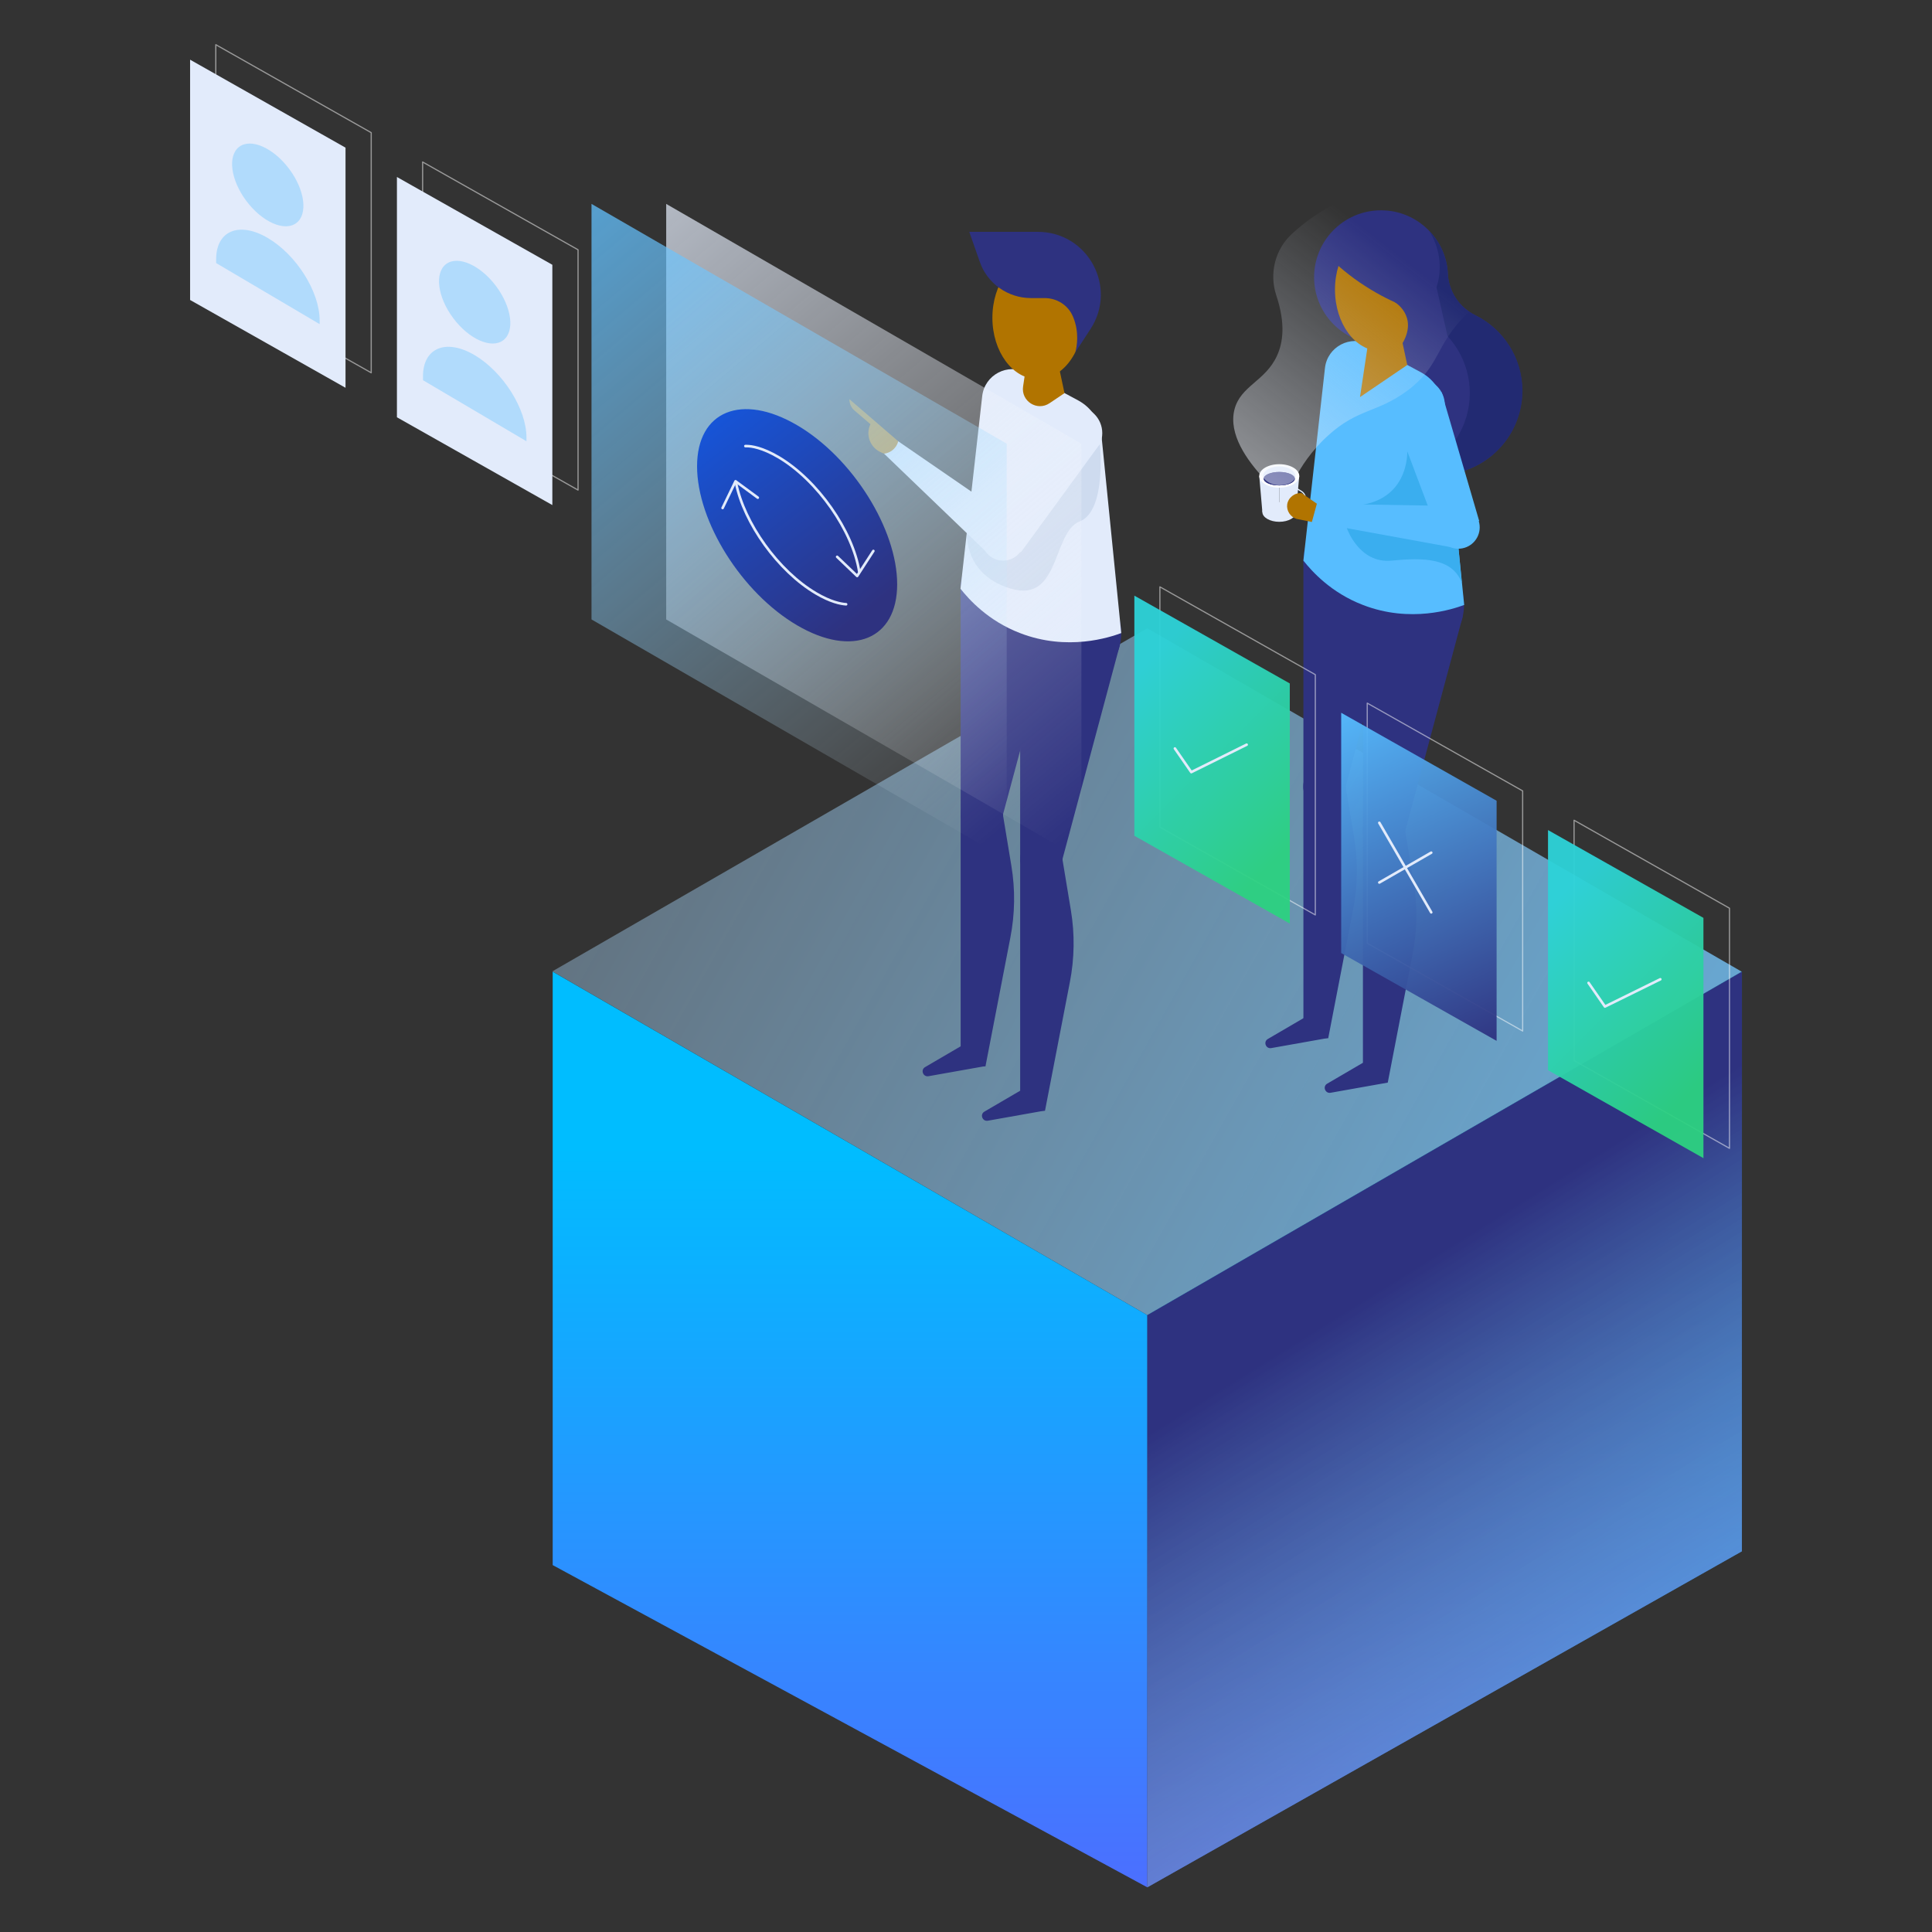 <?xml version="1.0" encoding="utf-8"?>
<!-- Generator: Adobe Illustrator 22.0.1, SVG Export Plug-In . SVG Version: 6.00 Build 0)  -->
<svg version="1.1" id="Layer_1" xmlns="http://www.w3.org/2000/svg" xmlns:xlink="http://www.w3.org/1999/xlink" x="0px" y="0px"
	 width="1120px" height="1120px" viewBox="0 0 1120 1120" style="enable-background:new 0 0 1120 1120;" xml:space="preserve">
<rect x="0" y="0" width="1120" height="1120" fill="#333333" stroke="none"/>
<style type="text/css">
	.st0{fill:url(#SVGID_1_);}
	.st1{opacity:0.5;fill:none;stroke:#FFFFFF;stroke-width:0.679;stroke-linejoin:round;stroke-miterlimit:10;}
	.st2{fill:url(#SVGID_2_);}
	.st3{fill:url(#SVGID_3_);}
	.st4{fill:url(#SVGID_4_);}
	.st5{fill:#2E3280;}
	.st6{fill:#222A72;}
	.st7{fill:#57BDFF;}
	.st8{fill:#B17400;}
	.st9{fill:#3AAEEF;}
	.st10{fill:#E2EBFB;}
	.st11{fill:#FFFFFF;}
	.st12{fill:url(#SVGID_5_);}
	.st13{fill:none;stroke:#E2EBFB;stroke-width:0.679;stroke-miterlimit:10;}
	.st14{fill:#CEDBEF;}
	.st15{fill:url(#SVGID_6_);}
	.st16{fill:url(#SVGID_7_);}
	.st17{fill:url(#SVGID_8_);}
	.st18{fill:none;stroke:#E2EBFB;stroke-width:1.5;stroke-linecap:round;stroke-miterlimit:10;}
	.st19{fill:none;stroke:#E2EBFB;stroke-width:1.5;stroke-linecap:round;stroke-linejoin:round;stroke-miterlimit:10;}
	.st20{opacity:0.35;}
	.st21{opacity:0.95;fill:url(#SVGID_9_);}
	.st22{opacity:0.95;fill:url(#SVGID_10_);}
	.st23{opacity:0.95;fill:url(#SVGID_11_);}
</style>
<g>
	<linearGradient id="SVGID_1_" gradientUnits="userSpaceOnUse" x1="837.443" y1="697.102" x2="837.443" y2="1236.152">
		<stop  offset="0" style="stop-color:#00BDFF"/>
		<stop  offset="1" style="stop-color:#5763FF"/>
	</linearGradient>
	<polygon class="st0" points="665.1,1094.1 1009.8,899.3 1009.8,563.3 665.1,762.4 	"/>
	<polygon class="st1" points="215.2,216.1 125.1,165.2 125.1,25.9 215.2,76.9 	"/>
	<polygon class="st1" points="335.1,284.1 245,233.1 245,93.9 335.1,144.8 	"/>
	<linearGradient id="SVGID_2_" gradientUnits="userSpaceOnUse" x1="1226.545" y1="878.282" x2="-126.387" y2="119.32">
		<stop  offset="0" style="stop-color:#57BDFF"/>
		<stop  offset="1" style="stop-color:#E2EBFB;stop-opacity:0"/>
	</linearGradient>
	<polygon class="st2" points="320.2,563.1 665.1,364.2 1009.7,563.3 665.1,762.4 	"/>
	<linearGradient id="SVGID_3_" gradientUnits="userSpaceOnUse" x1="492.74" y1="664.819" x2="492.74" y2="1158.483">
		<stop  offset="0" style="stop-color:#00BDFF"/>
		<stop  offset="1" style="stop-color:#5763FF"/>
	</linearGradient>
	<polygon class="st3" points="320.4,907.3 665.1,1094.1 665.1,762.4 320.4,563.3 	"/>
	<linearGradient id="SVGID_4_" gradientUnits="userSpaceOnUse" x1="790.381" y1="753.281" x2="1072.381" y2="1205.281">
		<stop  offset="0" style="stop-color:#2E3280"/>
		<stop  offset="1" style="stop-color:#E2EBFB;stop-opacity:0"/>
	</linearGradient>
	<polygon class="st4" points="665.1,1094.1 1009.8,899.3 1009.8,563.3 665.1,762.4 	"/>
	<g>
		<path class="st5" d="M839.3,158.6c0-0.2,0-0.3,0-0.5c-1.2-19.3-17-35-36.3-36.1c-22.5-1.4-41.2,16.5-41.2,38.7
			c0,19,13.7,34.8,31.7,38.1c-6.1,8.8-9.4,19.7-8.5,31.5c1.8,23.9,21.3,43.3,45.2,44.9c28.5,2,52.2-20.6,52.2-48.7
			c0-19.2-11.1-35.9-27.3-43.8C845.8,178.1,839.8,168.9,839.3,158.6z"/>
		<g>
			<path class="st6" d="M855.2,182.7c-9.3-4.6-15.3-13.7-15.9-24.1c0-0.2,0-0.3,0-0.5c-0.6-9.4-4.6-17.9-10.8-24.3
				c5.9,9.4,7.9,21.2,4.4,32.3c0,0.1-0.1,0.3-0.1,0.4c-3.2,9.9-0.9,20.6,6.2,28.2c12.3,13.2,16.7,32.7,9.8,50.7
				c-5.2,13.4-15.6,23.3-28.1,28c3.1,0.9,6.3,1.5,9.7,1.7c28.5,2,52.2-20.6,52.2-48.7C882.5,207.2,871.3,190.6,855.2,182.7z"/>
		</g>
		<g>
			<circle class="st5" cx="819.4" cy="350.8" r="29.3"/>
			<polygon class="st5" points="790.1,350.8 790.1,481.8 814.6,481.8 848,357.2 			"/>
			<circle class="st5" cx="802.3" cy="481.8" r="12.3"/>
			<path class="st5" d="M790.1,481.8v145.8h14.4l14.4-74.5c2.7-13.8,2.9-27.9,0.6-41.7l-4.9-29.6H790.1z"/>
		</g>
		<g>
			<circle class="st5" cx="784.9" cy="325" r="29.3"/>
			<polygon class="st5" points="755.6,325 755.6,456 780.1,456 813.5,331.5 			"/>
			<circle class="st5" cx="767.8" cy="456" r="12.3"/>
			<path class="st5" d="M755.6,456v145.8H770l14.4-74.5c2.7-13.8,2.9-27.9,0.6-41.7l-4.9-29.6H755.6z"/>
		</g>
		<path class="st7" d="M823.7,215.8l-29.8-16c-11-5.9-24.4,1.2-25.8,13.5L755.6,325c4.9,6.2,16,18.6,34.5,25.7
			c27.6,10.7,52.2,2.4,58.7,0c-3.8-38.3-7.7-76.5-11.5-114.8C836.3,227.5,831.3,219.9,823.7,215.8z"/>
		<ellipse class="st8" cx="800.2" cy="167.9" rx="26.3" ry="35.6"/>
		<polygon class="st8" points="815.8,211.6 809,179.7 796,179.7 788.4,230.2 		"/>
		<path class="st5" d="M790.1,616.1l-20.7,12.1c-2.8,1.6-1.2,5.8,1.9,5.3l33.2-5.9L790.1,616.1z"/>
		<path class="st5" d="M755.7,590.2L735,602.3c-2.8,1.6-1.2,5.8,1.9,5.3l33.2-5.9L755.7,590.2z"/>
		<path class="st5" d="M769.9,148.6c5.6,5.5,12.7,11.6,21.6,17.3c16.3,10.5,32,15.6,43.2,18.1c-3.2-15.5-6.4-31-9.7-46.6L806,126
			l-25.3,6.4L769.9,148.6z"/>
		<path class="st5" d="M808.5,175.1c0,0,13.7,8,4.6,23.8l26.4-2.5l-7.4-32.7L808.5,175.1z"/>
		<path class="st9" d="M815.8,261.5c0,0,1.6,32-35,31.8v12.9c0,0,7,20.6,25.8,18.8c18.8-1.8,35.1-1.6,40.8,12.7l-3.8-39.6
			L815.8,261.5z"/>
		<circle class="st7" cx="822" cy="234.9" r="15.6"/>
		<circle class="st7" cx="845.4" cy="305.7" r="12.4"/>
		<polygon class="st7" points="835.7,227.4 857.5,302 834.1,310.1 806.6,237.2 		"/>
		<polygon class="st7" points="840.6,317.1 760.5,302.5 763.4,292 846.6,293.4 		"/>
		<g>
			<polygon class="st10" points="753.2,275.9 751.3,296.8 741.6,296.8 741.6,274.5 			"/>
			<polygon class="st10" points="730,275.9 731.8,296.8 741.6,296.8 741.6,274.5 			"/>
			<ellipse class="st11" cx="741.6" cy="275.9" rx="11.6" ry="6.8"/>
			<ellipse class="st10" cx="741.6" cy="275.9" rx="9.3" ry="5.5"/>
			<ellipse class="st10" cx="741.6" cy="296.8" rx="9.8" ry="5.7"/>
			<ellipse class="st5" cx="741.6" cy="277.5" rx="9" ry="3.9"/>
			<ellipse class="st5" cx="741.6" cy="277.5" rx="9" ry="3.9"/>
		</g>
		<linearGradient id="SVGID_5_" gradientUnits="userSpaceOnUse" x1="617.997" y1="395.227" x2="810.708" y2="147.544">
			<stop  offset="0" style="stop-color:#FFFFFF"/>
			<stop  offset="1" style="stop-color:#E2EBFB;stop-opacity:0"/>
		</linearGradient>
		<path class="st12" d="M748.8,135.7c-9.7,9-13.1,23-8.9,35.6c5.5,16.5,3.8,27.5,0.4,34.9c-6.8,14.9-21.2,17.4-24.7,31.3
			c-3.5,14.2,7.1,29.1,17.1,39.9c0.5,0.6,3.7,3.9,9,3.9c4.2,0,7.8-1.6,9-3.9c3.4-6.5,9.4-16.1,19.4-25.1c17-15.4,28.2-13,45.3-25.5
			c19.9-14.6,16.1-26.2,34.6-44.5c2.9-2.9,6.5-6,10.8-9.1c21.9-15.8,17.4-49.7-7.9-59.1c-13.9-5.2-29-7.3-44.1-5.9
			C781.4,110.8,761.5,124,748.8,135.7z"/>
		<path class="st13" d="M750.9,282.7l3.6,2.2c1.6,1,2.5,2.9,2.2,4.8l-0.6,3.4c-0.4,2.5-3.3,3.9-5.5,2.6l-2.3-1.3"/>
		<path class="st8" d="M763.4,292l-8.8-6.1c-4.1-0.4-7.8,2.6-8.4,6.5c-0.5,3.6,1.8,7.3,5.4,8.4c3,0.6,6,1.2,8.9,1.8L763.4,292z"/>
	</g>
	<g>
		<g>
			<circle class="st5" cx="620.7" cy="367.1" r="29.3"/>
			<polygon class="st5" points="591.4,367.1 591.4,498.1 615.9,498.1 649.3,373.5 			"/>
			<circle class="st5" cx="603.7" cy="498.1" r="12.3"/>
			<path class="st5" d="M591.4,498.1v145.8h14.4l14.4-74.5c2.7-13.8,2.9-27.9,0.6-41.7l-4.9-29.6H591.4z"/>
		</g>
		<g>
			<circle class="st5" cx="586.2" cy="341.3" r="29.3"/>
			<polygon class="st5" points="556.9,341.3 556.9,472.3 581.4,472.3 614.9,347.8 			"/>
			<circle class="st5" cx="569.2" cy="472.3" r="12.3"/>
			<path class="st5" d="M556.9,472.3v145.8h14.4l14.4-74.5c2.7-13.8,2.9-27.9,0.6-41.7l-4.9-29.6H556.9z"/>
		</g>
		<path class="st10" d="M625,232.1l-29.8-16c-11-5.9-24.4,1.2-25.8,13.5l-12.6,111.7c4.9,6.2,16,18.6,34.5,25.7
			c27.6,10.7,52.2,2.4,58.7,0c-3.8-38.3-7.7-76.5-11.5-114.8C637.7,243.7,632.6,236.2,625,232.1z"/>
		<ellipse class="st8" cx="601.6" cy="184.2" rx="26.3" ry="35.6"/>
		<path class="st8" d="M617.1,227.9l-6.8-31.9h-13l-4.2,28c-1.3,8.6,8.2,14.6,15.4,9.7L617.1,227.9z"/>
		<path class="st5" d="M591.4,632.3l-20.7,12.1c-2.8,1.6-1.2,5.8,1.9,5.3l33.2-5.9L591.4,632.3z"/>
		<path class="st5" d="M557,606.5l-20.7,12.1c-2.8,1.6-1.2,5.8,1.9,5.3l33.2-5.9L557,606.5z"/>
		<circle class="st10" cx="623.4" cy="251.1" r="15.6"/>
		<path class="st14" d="M637.6,257.4c0,0,4.1,38.7-11.7,44.9c-15.8,6.2-11.3,47.3-39.7,39c-28.4-8.3-25.6-33.6-25.6-33.6l33.2,1
			L637.6,257.4z"/>
		<circle class="st10" cx="581.5" cy="312.6" r="12.4"/>
		<polygon class="st10" points="637.6,257.4 591.8,320.2 571.2,306.6 612.1,240.4 		"/>
		<polygon class="st10" points="571.2,319.4 512.5,263 520.7,255.8 589.3,303 		"/>
		<path class="st8" d="M520.7,255.8l-28.3-24.4c0,2.6,1.1,5.1,3.1,6.7l9.1,7.8l0,0c-3,6.3-0.1,13.7,6.3,16.4l1.6,0.7
			c0.9-0.1,3.8-0.6,6-3.1C520,258.3,520.5,256.7,520.7,255.8z"/>
		<path class="st5" d="M597.7,172.8h7.9c7,0,13.5,4,16.3,10.5c0,0.1,0,0.1,0.1,0.2c3.9,9.2,2.2,17.7,1.4,20.7
			c2.9-4.5,5.9-9,8.8-13.5c15.8-24.3-1.6-56.3-30.6-56.3h-39.7l6.1,17.4C572.3,164.3,584.3,172.8,597.7,172.8z"/>
	</g>
	<linearGradient id="SVGID_6_" gradientUnits="userSpaceOnUse" x1="640.75" y1="466.455" x2="251.8" y2="7.495">
		<stop  offset="0" style="stop-color:#FFFFFF;stop-opacity:0"/>
		<stop  offset="0.263" style="stop-color:#F2F6FD;stop-opacity:0.263"/>
		<stop  offset="0.626" style="stop-color:#E6EEFC;stop-opacity:0.626"/>
		<stop  offset="1" style="stop-color:#E2EBFB"/>
	</linearGradient>
	<polygon class="st15" points="626.9,498.1 386.2,359.1 386.2,118.2 626.9,257.2 	"/>
	<linearGradient id="SVGID_7_" gradientUnits="userSpaceOnUse" x1="597.414" y1="466.455" x2="208.465" y2="7.495">
		<stop  offset="0" style="stop-color:#FFFFFF;stop-opacity:0"/>
		<stop  offset="7.773645e-02" style="stop-color:#E4F4FF;stop-opacity:8.283746e-02"/>
		<stop  offset="0.217" style="stop-color:#B9E4FF;stop-opacity:0.231"/>
		<stop  offset="0.359" style="stop-color:#96D6FF;stop-opacity:0.382"/>
		<stop  offset="0.501" style="stop-color:#7ACBFF;stop-opacity:0.534"/>
		<stop  offset="0.644" style="stop-color:#67C3FF;stop-opacity:0.687"/>
		<stop  offset="0.789" style="stop-color:#5BBFFF;stop-opacity:0.841"/>
		<stop  offset="0.938" style="stop-color:#57BDFF"/>
		<stop  offset="1" style="stop-color:#E2EBFB"/>
	</linearGradient>
	<polygon class="st16" points="583.6,498.1 342.9,359.1 342.9,118.2 583.6,257.2 	"/>
	<g>
		<linearGradient id="SVGID_8_" gradientUnits="userSpaceOnUse" x1="501.466" y1="355.127" x2="375.393" y2="192.759">
			<stop  offset="0" style="stop-color:#2E3280"/>
			<stop  offset="1" style="stop-color:#0C64FF"/>
		</linearGradient>
		<path class="st17" d="M520.1,338.7c0,32-25.9,42.6-58,23.8s-58-60.1-58-92.2s25.9-42.6,58-23.8S520.1,306.7,520.1,338.7z"/>
		<path class="st18" d="M426.7,280c4.6,23.1,24.3,51,46.4,64c8.3,4.9,14.2,6.1,17.4,6.3"/>
		<path class="st18" d="M498.1,331.4c-3.7-23.5-24-52.9-46.8-66.4c-9.4-5.5-15.6-6.4-18.5-6.4c-0.2,0-0.5,0-0.7,0"/>
		<polyline class="st19" points="439.3,288.5 426.4,279 418.9,294.5 		"/>
		<polyline class="st19" points="485.3,322.8 496.9,333.9 506.3,319.4 		"/>
	</g>
	<polygon class="st10" points="200.3,224.8 110.2,173.9 110.2,34.6 200.3,85.6 	"/>
	<polygon class="st10" points="320.2,292.8 230.1,241.9 230.1,102.6 320.2,153.5 	"/>
	<polygon class="st1" points="882.7,597.7 792.6,546.8 792.6,407.6 882.7,458.5 	"/>
	<polygon class="st1" points="762.5,530.4 672.4,479.5 672.4,340.2 762.5,391.1 	"/>
	<polygon class="st1" points="1002.6,665.7 912.5,614.8 912.5,475.5 1002.6,526.5 	"/>
	<g class="st20">
		<path class="st7" d="M275.2,205.9L275.2,205.9c-16.6-9.8-30-4.3-30,12.3v2.2l60,35.4v-2.2C305.2,237.1,291.7,215.7,275.2,205.9z"
			/>

			<ellipse transform="matrix(0.801 -0.599 0.599 0.801 -50.129 199.619)" class="st7" cx="275.1" cy="175.2" rx="15.5" ry="27.6"/>
	</g>
	<g class="st20">
		<path class="st7" d="M155.3,138L155.3,138c-16.6-9.8-30-4.3-30,12.3v2.2l60,35.4v-2.2C185.3,169.1,171.8,147.7,155.3,138z"/>

			<ellipse transform="matrix(0.801 -0.599 0.599 0.801 -33.307 114.302)" class="st7" cx="155.2" cy="107.2" rx="15.5" ry="27.6"/>
	</g>
	<linearGradient id="SVGID_9_" gradientUnits="userSpaceOnUse" x1="655.038" y1="392.715" x2="750.527" y2="488.205">
		<stop  offset="0" style="stop-color:#2CD3D8"/>
		<stop  offset="1" style="stop-color:#2CD180"/>
	</linearGradient>
	<polygon class="st21" points="747.7,535.4 657.6,484.5 657.6,345.3 747.7,396.2 	"/>
	<linearGradient id="SVGID_10_" gradientUnits="userSpaceOnUse" x1="894.835" y1="528.628" x2="990.324" y2="624.117">
		<stop  offset="0" style="stop-color:#2CD3D8"/>
		<stop  offset="1" style="stop-color:#2CD180"/>
	</linearGradient>
	<polygon class="st22" points="987.5,671.4 897.4,620.4 897.4,481.2 987.5,532.1 	"/>
	<linearGradient id="SVGID_11_" gradientUnits="userSpaceOnUse" x1="778.242" y1="412.89" x2="866.111" y2="602">
		<stop  offset="0" style="stop-color:#57BDFF"/>
		<stop  offset="1" style="stop-color:#2E3280"/>
	</linearGradient>
	<polygon class="st23" points="867.6,603.4 777.5,552.5 777.5,413.2 867.6,464.2 	"/>
	<polyline class="st19" points="681.1,433.9 690.6,447.6 722.7,431.7 	"/>
	<polyline class="st19" points="920.9,569.8 930.4,583.5 962.5,567.7 	"/>
	<g>
		<line class="st19" x1="799.6" y1="477" x2="829.7" y2="528.9"/>
		<line class="st19" x1="799.6" y1="511.6" x2="829.7" y2="494.3"/>
	</g>
</g>
</svg>
